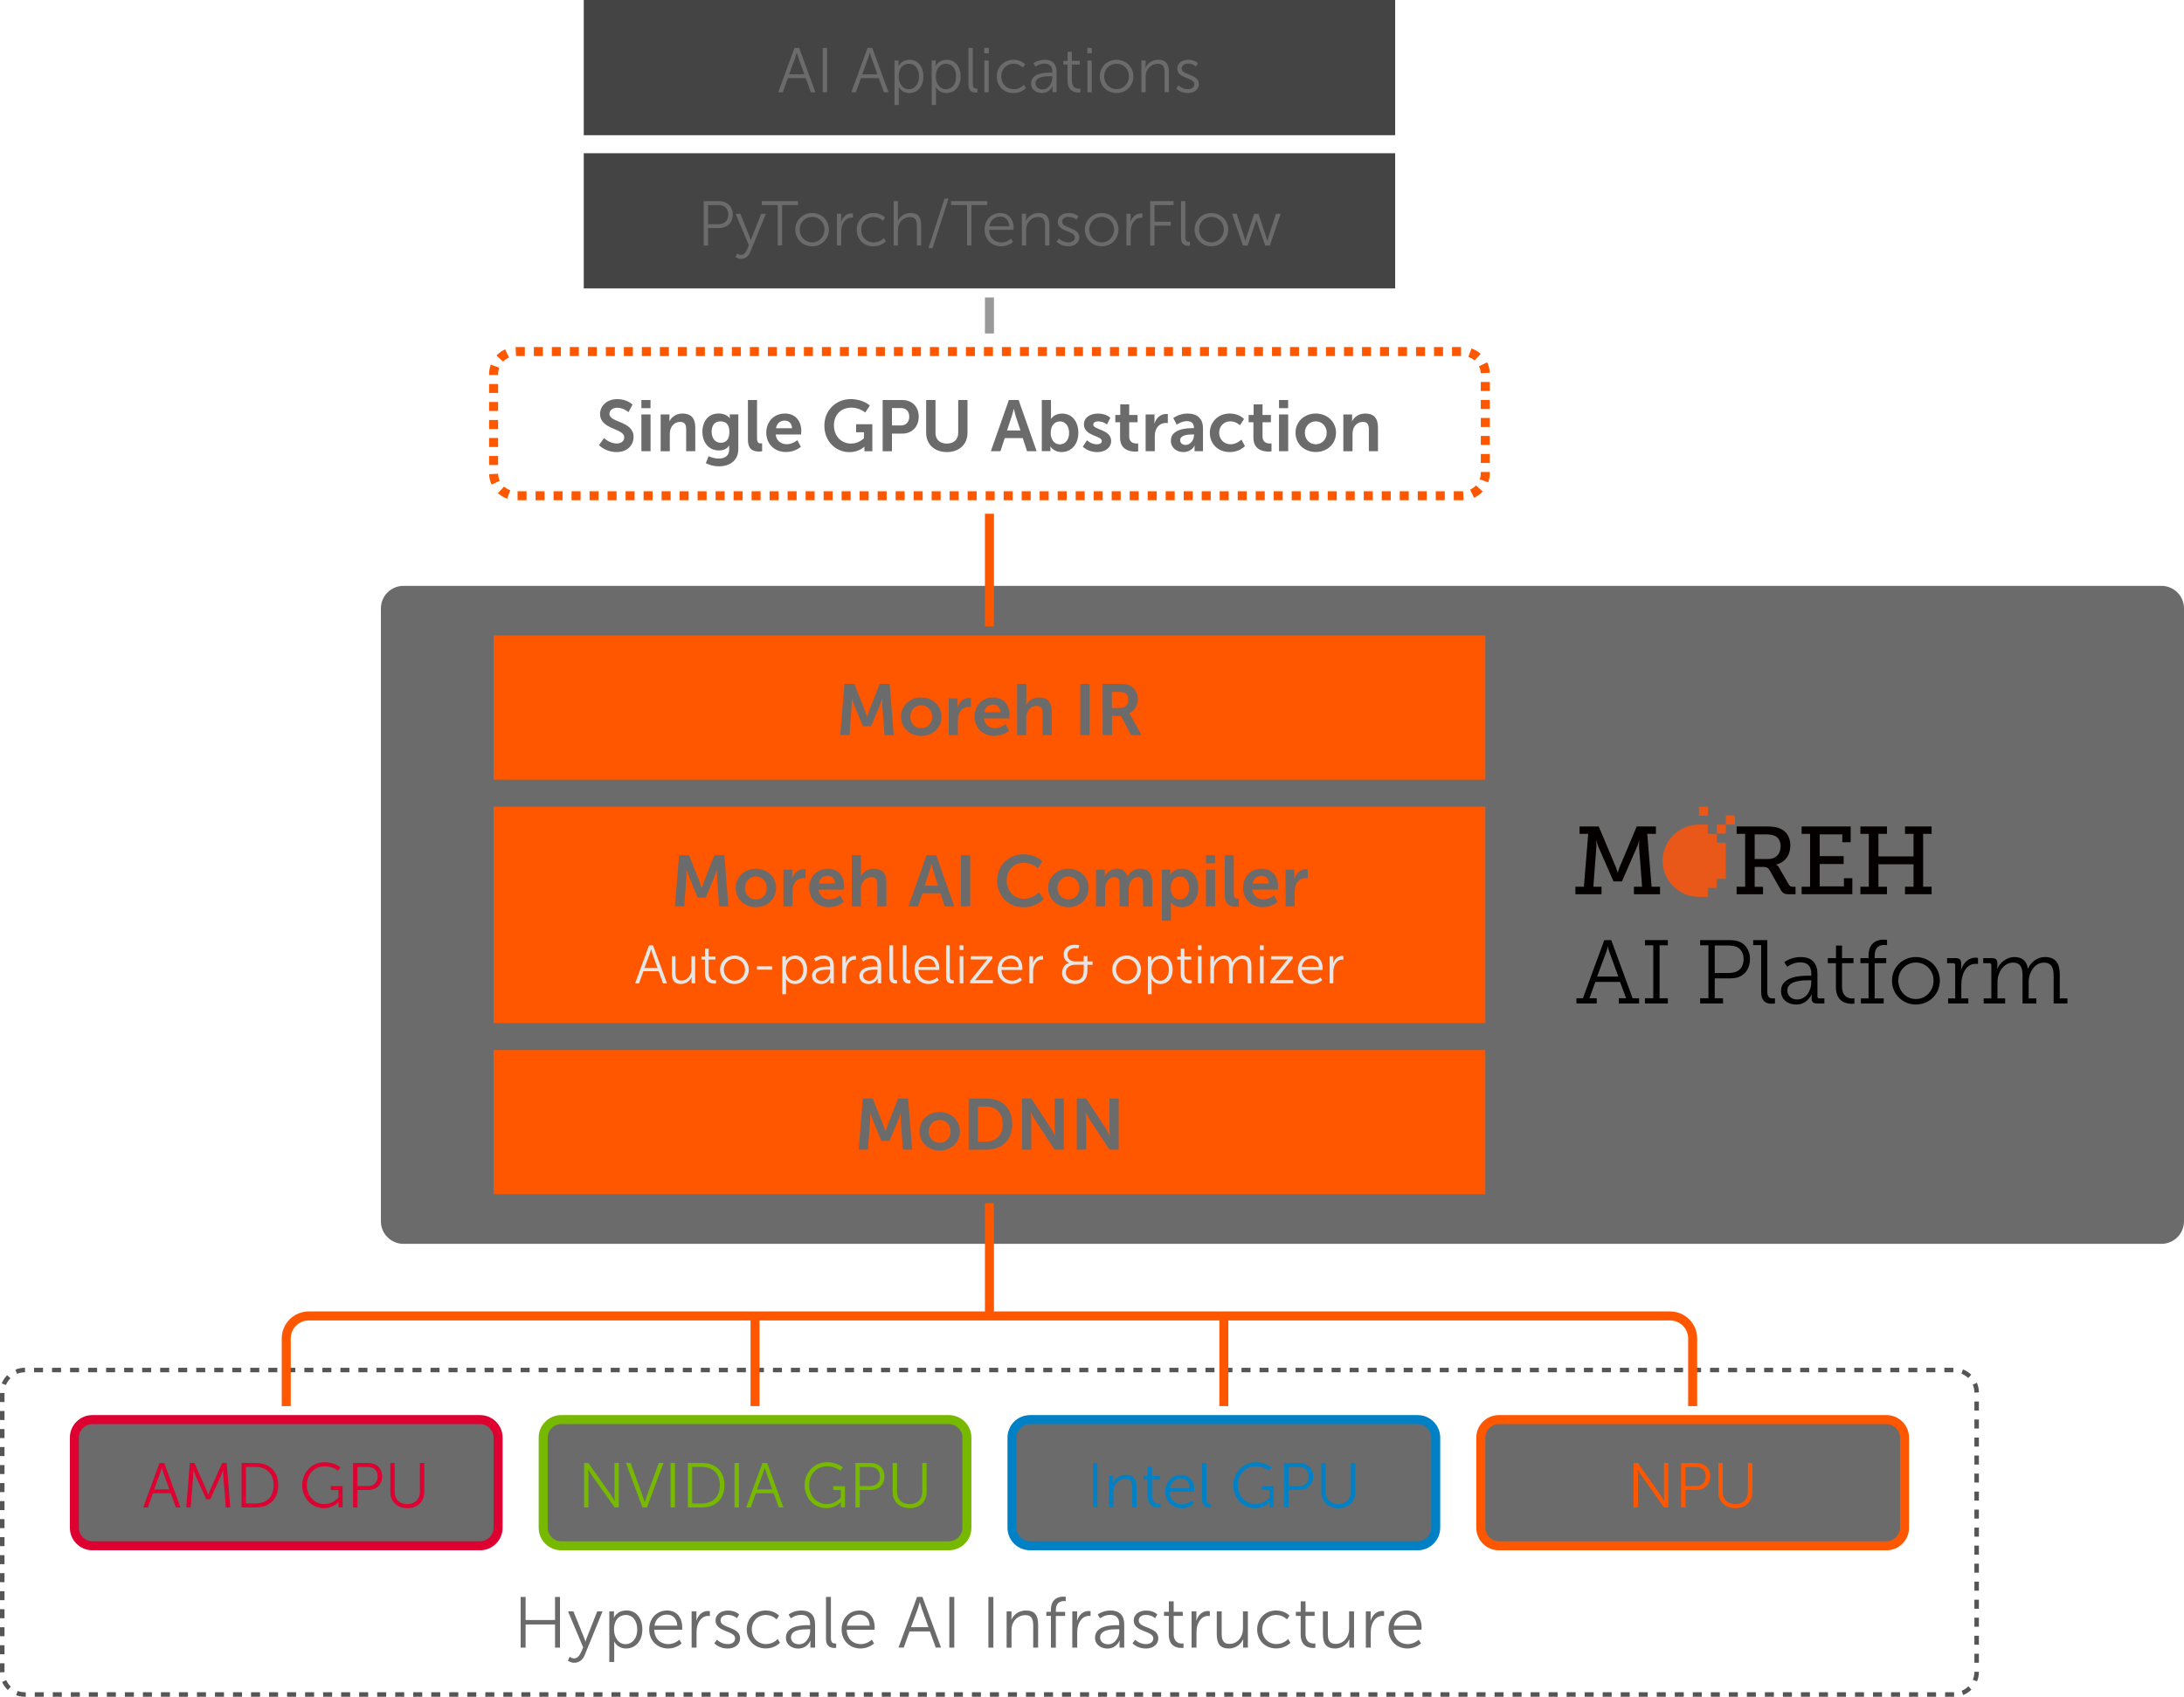 <?xml version="1.0" encoding="utf-8"?>
<!-- Generator: Adobe Illustrator 25.4.0, SVG Export Plug-In . SVG Version: 6.00 Build 0)  -->
<svg version="1.1" id="레이어_1" xmlns="http://www.w3.org/2000/svg" xmlns:xlink="http://www.w3.org/1999/xlink" x="0px"
	 y="0px" viewBox="0 0 484.5 376.5" style="enable-background:new 0 0 484.5 376.5;" xml:space="preserve">
<style type="text/css">
	.st0{fill:#6b6b6b;}
	.st1{fill:#FF5700;}
	.st2{fill:#DD0030;}
	.st3{fill:#040000;}
	.st4{fill:#E95719;}
	.st5{fill:#77B900;}
	.st6{fill:#0081C6;}
	.st7{fill:none;stroke:#555555;stroke-miterlimit:10;stroke-dasharray:1.999,1.999;}
	.st8{fill:#E6E6E6;}
	.st9{fill:none;stroke:#FF5700;stroke-width:2;stroke-miterlimit:10;stroke-dasharray:1.997,1.997;}
	.st10{fill:none;stroke:#FF5700;stroke-width:2;stroke-miterlimit:10;}
	.st11{fill:#444444;}
	.st12{fill:none;stroke:#999999;stroke-width:2;stroke-miterlimit:10;}
</style>
<g>
	<path class="st0" d="M479.5,276h-390c-2.76,0-5-2.24-5-5V135c0-2.76,2.24-5,5-5h390c2.76,0,5,2.24,5,5v136
		C484.5,273.76,482.26,276,479.5,276z"/>
</g>
<g>
	<path d="M349.72,221.5h1.44l4.74-12.9h1.54l4.74,12.9h1.44v1.16h-4.5v-1.16h1.62l-1.34-3.62h-5.48l-1.32,3.62h1.62v1.16h-4.5V221.5
		z M359.02,216.7l-2.1-5.76c-0.16-0.46-0.22-0.9-0.22-0.9h-0.06c0,0-0.04,0.44-0.2,0.9l-2.14,5.76H359.02z"/>
	<path d="M364.92,221.5h1.84v-11.74h-1.84v-1.16H370v1.16h-1.84v11.74H370v1.16h-5.08V221.5z"/>
	<path d="M377.16,221.5H379v-11.74h-1.84v-1.16h6.4c0.86,0,1.74,0.08,2.4,0.4c1.38,0.62,2.26,2.02,2.26,3.82c0,1.94-1,3.44-2.56,4
		c-0.66,0.22-1.32,0.28-2.08,0.28h-3.18v4.4h1.84v1.16h-5.08V221.5z M383.44,215.9c0.66,0,1.22-0.08,1.7-0.28
		c1.04-0.42,1.66-1.42,1.66-2.8c0-1.28-0.54-2.2-1.46-2.68c-0.5-0.22-1.16-0.34-1.9-0.34h-3.04v6.1H383.44z"/>
	<path d="M390.7,209.72h-1.78v-1.12h3.14v11.44c0,0.82,0.22,1.5,1.14,1.5c0.36,0,0.56-0.04,0.56-0.04v1.16c0,0-0.38,0.06-0.78,0.06
		c-1.32,0-2.28-0.66-2.28-2.58V209.72z"/>
	<path d="M401.16,216.5h0.66v-0.42c0-1.88-1.02-2.54-2.42-2.54c-1.7,0-2.92,0.98-2.92,0.98l-0.64-1.02c0,0,1.36-1.14,3.64-1.14
		c2.44,0,3.7,1.3,3.7,3.78v4.96c0,0.3,0.16,0.44,0.44,0.44h1.1v1.12h-1.64c-0.86,0-1.2-0.38-1.2-1.1v-0.18
		c0-0.48,0.06-0.78,0.06-0.78h-0.04c0,0-0.86,2.3-3.44,2.3c-1.64,0-3.36-0.94-3.36-3C395.1,216.64,399.46,216.5,401.16,216.5z
		 M398.66,221.78c2.02,0,3.16-2.02,3.16-3.78v-0.48h-0.58c-0.82,0-4.74-0.08-4.74,2.24C396.5,220.8,397.26,221.78,398.66,221.78z"/>
	<path d="M407.28,213.72h-1.8v-1.12h1.82v-2.78h1.34v2.78h2.54v1.12h-2.54v5.16c0,2.36,1.5,2.68,2.28,2.68
		c0.28,0,0.46-0.04,0.46-0.04v1.18c0,0-0.24,0.04-0.58,0.04c-1.16,0-3.52-0.38-3.52-3.74V213.72z"/>
	<path d="M412.82,221.54h1.7v-7.82h-1.8v-1.12h1.8v-0.52c0-3.18,2.24-3.58,3.28-3.58c0.5,0,0.82,0.06,0.82,0.06v1.18
		c0,0-0.26-0.06-0.68-0.06c-0.68,0-2.06,0.24-2.06,2.38v0.54h2.56v1.12h-2.56v7.82h2v1.12h-5.06V221.54z"/>
	<path d="M425.02,212.36c2.94,0,5.32,2.24,5.32,5.22c0,3.04-2.38,5.32-5.32,5.32c-2.92,0-5.3-2.28-5.3-5.32
		C419.72,214.6,422.1,212.36,425.02,212.36z M425.02,221.68c2.16,0,3.92-1.76,3.92-4.1c0-2.28-1.76-4-3.92-4c-2.14,0-3.9,1.72-3.9,4
		C421.12,219.92,422.88,221.68,425.02,221.68z"/>
	<path d="M432.18,221.54h1.56v-7.38c0-0.3-0.16-0.44-0.44-0.44h-1.36v-1.12h1.9c0.84,0,1.22,0.34,1.22,1.14v0.68
		c0,0.42-0.04,0.76-0.04,0.76h0.04c0.5-1.52,1.62-2.68,3.18-2.68c0.28,0,0.56,0.06,0.56,0.06v1.34c0,0-0.26-0.04-0.52-0.04
		c-2.26,0-3.18,2.54-3.18,4.54v3.14h1.56v1.12h-4.48V221.54z"/>
	<path d="M440.06,221.54h1.7v-7.38c0-0.3-0.16-0.44-0.44-0.44h-1.36v-1.12h1.92c0.84,0,1.22,0.36,1.22,1.12v0.58
		c0,0.4-0.08,0.72-0.08,0.72h0.04c0.52-1.36,2.14-2.66,3.74-2.66c1.82,0,2.78,0.86,3.06,2.56h0.04c0.56-1.34,2.02-2.56,3.72-2.56
		c2.42,0,3.32,1.42,3.32,3.9v5.28h1.7v1.12h-3.06v-6.06c0-1.64-0.34-3-2.16-3c-2.04,0-3.38,2.16-3.38,4.24v3.7h1.7v1.12h-3.06v-6.06
		c0-1.52-0.2-3-2.12-3c-2.06,0-3.44,2.18-3.44,4.28v3.66h1.7v1.12h-4.76V221.54z"/>
</g>
<rect x="109.5" y="141" class="st1" width="220" height="32"/>
<g>
	<path class="st0" d="M187.33,151.75h2.21l2.22,5.62c0.26,0.67,0.58,1.66,0.58,1.66h0.03c0,0,0.3-0.99,0.56-1.66l2.22-5.62h2.21
		l0.91,11.36h-2.05l-0.48-6.35c-0.05-0.75-0.02-1.76-0.02-1.76h-0.03c0,0-0.34,1.1-0.61,1.76l-1.84,4.4h-1.81l-1.83-4.4
		c-0.27-0.66-0.62-1.78-0.62-1.78h-0.03c0,0,0.03,1.02-0.02,1.78l-0.48,6.35h-2.06L187.33,151.75z"/>
	<path class="st0" d="M204.36,154.76c2.5,0,4.5,1.78,4.5,4.27c0,2.51-2,4.27-4.48,4.27c-2.5,0-4.5-1.76-4.5-4.27
		C199.88,156.54,201.88,154.76,204.36,154.76z M204.37,161.58c1.31,0,2.42-1.02,2.42-2.54c0-1.5-1.1-2.54-2.42-2.54
		c-1.33,0-2.43,1.04-2.43,2.54C201.94,160.56,203.05,161.58,204.37,161.58z"/>
	<path class="st0" d="M210.48,154.96h1.95v1.41c0,0.3-0.03,0.58-0.03,0.58h0.03c0.37-1.17,1.34-2.1,2.59-2.1
		c0.19,0,0.37,0.03,0.37,0.03v2c0,0-0.21-0.03-0.48-0.03c-0.87,0-1.84,0.5-2.23,1.71c-0.13,0.4-0.18,0.85-0.18,1.33v3.23h-2.03
		V154.96z"/>
	<path class="st0" d="M220.34,154.76c2.35,0,3.62,1.71,3.62,3.87c0,0.24-0.05,0.78-0.05,0.78h-5.63c0.13,1.42,1.23,2.16,2.45,2.16
		c1.31,0,2.35-0.9,2.35-0.9l0.78,1.46c0,0-1.25,1.17-3.28,1.17c-2.71,0-4.39-1.95-4.39-4.27
		C216.2,156.52,217.91,154.76,220.34,154.76z M221.91,158.03c-0.03-1.1-0.72-1.7-1.62-1.7c-1.04,0-1.76,0.64-1.95,1.7H221.91z"/>
	<path class="st0" d="M225.64,151.75h2.03v3.94c0,0.4-0.03,0.69-0.03,0.69h0.03c0.4-0.78,1.39-1.62,2.82-1.62
		c1.81,0,2.83,0.94,2.83,3.11v5.25h-2.02v-4.83c0-0.99-0.26-1.66-1.3-1.66c-1.07,0-1.9,0.7-2.21,1.7c-0.1,0.32-0.13,0.67-0.13,1.06
		v3.75h-2.03V151.75z"/>
	<path class="st0" d="M239.65,151.75h2.07v11.36h-2.07V151.75z"/>
	<path class="st0" d="M244.6,151.75h3.67c1.23,0,1.79,0.1,2.29,0.32c1.14,0.51,1.86,1.6,1.86,3.1c0,1.36-0.72,2.63-1.92,3.11v0.03
		c0,0,0.16,0.16,0.38,0.56l2.34,4.24h-2.3l-2.26-4.24h-1.98v4.24h-2.07V151.75z M248.52,157.08c1.1,0,1.79-0.66,1.79-1.79
		c0-1.09-0.46-1.76-2.08-1.76h-1.57v3.55H248.52z"/>
</g>
<rect x="109.5" y="179" class="st1" width="220" height="48"/>
<g>
	<path class="st0" d="M150.65,189.75h2.21l2.23,5.62c0.26,0.67,0.58,1.67,0.58,1.67h0.03c0,0,0.3-0.99,0.56-1.67l2.22-5.62h2.21
		l0.91,11.36h-2.05l-0.48-6.35c-0.05-0.75-0.02-1.76-0.02-1.76h-0.03c0,0-0.34,1.1-0.61,1.76l-1.84,4.4h-1.81l-1.82-4.4
		c-0.27-0.66-0.62-1.78-0.62-1.78h-0.03c0,0,0.03,1.02-0.02,1.78l-0.48,6.35h-2.06L150.65,189.75z"/>
	<path class="st0" d="M167.68,192.76c2.5,0,4.5,1.78,4.5,4.27c0,2.51-2,4.27-4.48,4.27c-2.5,0-4.5-1.76-4.5-4.27
		C163.2,194.54,165.2,192.76,167.68,192.76z M167.69,199.58c1.31,0,2.42-1.02,2.42-2.54c0-1.5-1.1-2.54-2.42-2.54
		c-1.33,0-2.43,1.04-2.43,2.54C165.26,198.56,166.37,199.58,167.69,199.58z"/>
	<path class="st0" d="M173.8,192.96h1.95v1.41c0,0.3-0.03,0.58-0.03,0.58h0.03c0.37-1.17,1.34-2.1,2.59-2.1
		c0.19,0,0.37,0.03,0.37,0.03v2c0,0-0.21-0.03-0.48-0.03c-0.87,0-1.84,0.5-2.23,1.71c-0.13,0.4-0.18,0.85-0.18,1.33v3.23h-2.03
		V192.96z"/>
	<path class="st0" d="M183.66,192.76c2.35,0,3.62,1.71,3.62,3.87c0,0.24-0.05,0.78-0.05,0.78h-5.63c0.13,1.42,1.23,2.16,2.45,2.16
		c1.31,0,2.35-0.9,2.35-0.9l0.78,1.46c0,0-1.25,1.17-3.28,1.17c-2.71,0-4.39-1.95-4.39-4.27
		C179.52,194.52,181.23,192.76,183.66,192.76z M185.23,196.03c-0.03-1.1-0.72-1.7-1.62-1.7c-1.04,0-1.76,0.64-1.95,1.7H185.23z"/>
	<path class="st0" d="M188.96,189.75h2.03v3.94c0,0.4-0.03,0.69-0.03,0.69h0.03c0.4-0.78,1.39-1.62,2.82-1.62
		c1.81,0,2.83,0.94,2.83,3.11v5.25h-2.02v-4.83c0-0.99-0.26-1.66-1.3-1.66c-1.07,0-1.9,0.7-2.21,1.7c-0.1,0.32-0.13,0.67-0.13,1.06
		v3.75h-2.03V189.75z"/>
	<path class="st0" d="M208.62,198.21h-3.99l-0.96,2.91h-2.13l4-11.36h2.16l4,11.36h-2.13L208.62,198.21z M206.62,191.72
		c0,0-0.26,1.12-0.48,1.76l-1.01,3.04h2.98l-1.01-3.04c-0.21-0.64-0.45-1.76-0.45-1.76H206.62z"/>
	<path class="st0" d="M213.16,189.75h2.07v11.36h-2.07V189.75z"/>
	<path class="st0" d="M227.05,189.56c2.77,0,4.19,1.55,4.19,1.55l-0.99,1.54c0,0-1.3-1.2-3.11-1.2c-2.4,0-3.81,1.79-3.81,3.91
		c0,2.16,1.46,4.07,3.83,4.07c1.97,0,3.3-1.44,3.3-1.44l1.09,1.49c0,0-1.57,1.84-4.47,1.84c-3.47,0-5.87-2.58-5.87-5.92
		C221.21,192.09,223.71,189.56,227.05,189.56z"/>
	<path class="st0" d="M237.01,192.76c2.5,0,4.5,1.78,4.5,4.27c0,2.51-2,4.27-4.48,4.27c-2.5,0-4.5-1.76-4.5-4.27
		C232.52,194.54,234.52,192.76,237.01,192.76z M237.02,199.58c1.31,0,2.42-1.02,2.42-2.54c0-1.5-1.1-2.54-2.42-2.54
		c-1.33,0-2.43,1.04-2.43,2.54C234.59,198.56,235.69,199.58,237.02,199.58z"/>
	<path class="st0" d="M243.13,192.96h1.95v0.94c0,0.3-0.03,0.56-0.03,0.56h0.03c0.4-0.8,1.38-1.7,2.66-1.7
		c1.25,0,2.05,0.58,2.38,1.68h0.03c0.45-0.88,1.5-1.68,2.79-1.68c1.7,0,2.67,0.96,2.67,3.11v5.25h-2.03v-4.87
		c0-0.93-0.18-1.63-1.12-1.63c-1.04,0-1.73,0.83-1.97,1.86c-0.08,0.32-0.1,0.67-0.1,1.06v3.58h-2.03v-4.87
		c0-0.88-0.14-1.63-1.1-1.63c-1.06,0-1.74,0.83-2,1.87c-0.08,0.3-0.1,0.67-0.1,1.04v3.58h-2.03V192.96z"/>
	<path class="st0" d="M257.74,192.96h1.86v0.59c0,0.3-0.03,0.56-0.03,0.56h0.03c0,0,0.7-1.34,2.62-1.34c2.21,0,3.62,1.75,3.62,4.27
		c0,2.59-1.58,4.27-3.73,4.27c-1.62,0-2.34-1.12-2.34-1.12h-0.03c0,0,0.03,0.29,0.03,0.7v3.42h-2.03V192.96z M261.74,199.6
		c1.12,0,2.05-0.91,2.05-2.53c0-1.55-0.83-2.56-2.03-2.56c-1.06,0-2.05,0.77-2.05,2.58C259.71,198.35,260.4,199.6,261.74,199.6z"/>
	<path class="st0" d="M267.52,189.75h2.02v1.81h-2.02V189.75z M267.52,192.96h2.03v8.16h-2.03V192.96z"/>
	<path class="st0" d="M271.68,189.75h2.02v8.52c0,0.9,0.3,1.12,0.83,1.12c0.16,0,0.3-0.02,0.3-0.02v1.78c0,0-0.3,0.05-0.64,0.05
		c-1.12,0-2.51-0.29-2.51-2.62V189.75z"/>
	<path class="st0" d="M279.9,192.76c2.35,0,3.62,1.71,3.62,3.87c0,0.24-0.05,0.78-0.05,0.78h-5.63c0.13,1.42,1.23,2.16,2.45,2.16
		c1.31,0,2.35-0.9,2.35-0.9l0.78,1.46c0,0-1.25,1.17-3.28,1.17c-2.71,0-4.39-1.95-4.39-4.27
		C275.75,194.52,277.47,192.76,279.9,192.76z M281.47,196.03c-0.03-1.1-0.72-1.7-1.62-1.7c-1.04,0-1.76,0.64-1.95,1.7H281.47z"/>
	<path class="st0" d="M285.2,192.96h1.95v1.41c0,0.3-0.03,0.58-0.03,0.58h0.03c0.37-1.17,1.34-2.1,2.59-2.1
		c0.19,0,0.37,0.03,0.37,0.03v2c0,0-0.21-0.03-0.48-0.03c-0.87,0-1.84,0.5-2.23,1.71c-0.13,0.4-0.18,0.85-0.18,1.33v3.23h-2.03
		V192.96z"/>
</g>
<rect x="109.5" y="233" class="st1" width="220" height="32"/>
<g>
	<path class="st0" d="M191.42,243.75h2.21l2.22,5.62c0.26,0.67,0.58,1.66,0.58,1.66h0.03c0,0,0.3-0.99,0.56-1.66l2.22-5.62h2.21
		l0.91,11.36h-2.05l-0.48-6.35c-0.05-0.75-0.02-1.76-0.02-1.76h-0.03c0,0-0.34,1.1-0.61,1.76l-1.84,4.4h-1.81l-1.83-4.4
		c-0.27-0.66-0.62-1.78-0.62-1.78h-0.03c0,0,0.03,1.02-0.02,1.78l-0.48,6.35h-2.06L191.42,243.75z"/>
	<path class="st0" d="M208.45,246.76c2.5,0,4.5,1.78,4.5,4.27c0,2.51-2,4.27-4.48,4.27c-2.5,0-4.5-1.76-4.5-4.27
		C203.96,248.54,205.96,246.76,208.45,246.76z M208.46,253.58c1.31,0,2.42-1.02,2.42-2.54c0-1.5-1.1-2.54-2.42-2.54
		c-1.33,0-2.43,1.04-2.43,2.54C206.03,252.56,207.13,253.58,208.46,253.58z"/>
	<path class="st0" d="M214.89,243.75h3.87c3.5,0,5.79,2.08,5.79,5.67s-2.29,5.7-5.79,5.7h-3.87V243.75z M218.65,253.34
		c2.3,0,3.78-1.36,3.78-3.92c0-2.53-1.5-3.89-3.78-3.89h-1.7v7.81H218.65z"/>
	<path class="st0" d="M226.72,243.75h2.07l4.31,6.56c0.43,0.66,0.94,1.76,0.94,1.76h0.03c0,0-0.11-1.09-0.11-1.76v-6.56H236v11.36
		h-2.05l-4.31-6.55c-0.43-0.66-0.94-1.76-0.94-1.76h-0.03c0,0,0.11,1.09,0.11,1.76v6.55h-2.07V243.75z"/>
	<path class="st0" d="M238.88,243.75h2.07l4.31,6.56c0.43,0.66,0.94,1.76,0.94,1.76h0.03c0,0-0.11-1.09-0.11-1.76v-6.56h2.05v11.36
		h-2.05l-4.31-6.55c-0.43-0.66-0.94-1.76-0.94-1.76h-0.03c0,0,0.11,1.09,0.11,1.76v6.55h-2.07V243.75z"/>
</g>
<g>
	<path class="st0" d="M20.5,343c-2.21,0-4-1.79-4-4v-20c0-2.21,1.79-4,4-4h86c2.21,0,4,1.79,4,4v20c0,2.21-1.79,4-4,4H20.5z"/>
	<path class="st2" d="M106.5,316c1.65,0,3,1.35,3,3v20c0,1.65-1.35,3-3,3h-86c-1.65,0-3-1.35-3-3v-20c0-1.65,1.35-3,3-3H106.5
		 M106.5,314h-86c-2.76,0-5,2.24-5,5v20c0,2.76,2.24,5,5,5h86c2.76,0,5-2.24,5-5v-20C111.5,316.24,109.26,314,106.5,314L106.5,314z"
		/>
</g>
<g>
	<path class="st2" d="M37.88,331.34h-3.96l-1.12,3.14h-1.02l3.61-9.85h1.04l3.61,9.85h-1.02L37.88,331.34z M35.89,325.65
		c0,0-0.21,0.81-0.38,1.27l-1.32,3.57h3.39l-1.29-3.57c-0.17-0.46-0.38-1.27-0.38-1.27H35.89z"/>
	<path class="st2" d="M42.12,324.63h1.01l2.58,5.79c0.22,0.5,0.48,1.2,0.48,1.2h0.03c0,0,0.27-0.7,0.49-1.2l2.58-5.79h1l0.78,9.85
		h-0.97l-0.55-6.89c-0.04-0.53-0.03-1.37-0.03-1.37h-0.03c0,0-0.29,0.87-0.52,1.37l-2.31,5.06h-0.91l-2.31-5.06
		c-0.22-0.49-0.53-1.4-0.53-1.4h-0.03c0,0,0.01,0.87-0.03,1.4l-0.55,6.89h-0.97L42.12,324.63z"/>
	<path class="st2" d="M53.6,324.63h3.18c2.96,0,4.94,1.81,4.94,4.92c0,3.14-1.99,4.93-4.94,4.93H53.6V324.63z M56.68,333.61
		c2.42,0,4.03-1.43,4.03-4.06c0-2.62-1.62-4.05-4.03-4.05h-2.12v8.11H56.68z"/>
	<path class="st2" d="M72.02,324.46c2.28,0,3.5,1.15,3.5,1.15l-0.52,0.73c0,0-1.15-0.98-2.94-0.98c-2.38,0-3.99,1.83-3.99,4.17
		c0,2.42,1.67,4.22,3.91,4.22c1.92,0,3.1-1.44,3.1-1.44v-1.67H73.4v-0.87H76v4.71h-0.9v-0.74c0-0.21,0.01-0.42,0.01-0.42h-0.03
		c0,0-1.13,1.33-3.21,1.33c-2.69,0-4.82-2.17-4.82-5.1C67.06,326.71,69.19,324.46,72.02,324.46z"/>
	<path class="st2" d="M78.33,324.63h3.4c1.76,0,3.04,1.15,3.04,2.97c0,1.83-1.27,3.01-3.04,3.01H79.3v3.87h-0.97V324.63z
		 M81.61,329.75c1.32,0,2.17-0.8,2.17-2.14c0-1.33-0.85-2.1-2.16-2.1H79.3v4.24H81.61z"/>
	<path class="st2" d="M86.58,324.63h0.98v6.4c0,1.69,1.09,2.72,2.79,2.72c1.7,0,2.8-1.02,2.8-2.75v-6.37h0.97v6.42
		c0,2.19-1.53,3.6-3.75,3.6c-2.24,0-3.78-1.41-3.78-3.6V324.63z"/>
</g>
<g>
	<path class="st3" d="M349.5,196.76h1.87l0.96-11.73h-1.92v-1.64h4.26l3.85,9.16c0.23,0.62,0.34,1.09,0.34,1.09h0.04
		c0,0,0.11-0.47,0.34-1.09l3.85-9.16h4.26v1.64h-1.92l0.96,11.73h1.87v1.66h-5.79v-1.66h1.81l-0.68-8.99
		c-0.02-0.47,0.06-1.24,0.06-1.24h-0.06c0,0-0.17,0.72-0.34,1.15l-3.45,7.9h-1.87l-3.45-7.9c-0.17-0.43-0.34-1.15-0.34-1.15h-0.06
		c0,0,0.08,0.77,0.06,1.24l-0.68,8.99h1.81v1.66h-5.79V196.76z"/>
	<path class="st3" d="M385.26,196.76h1.88v-11.73h-1.88v-1.64h6.52c1.06,0,1.94,0.04,2.77,0.32c1.58,0.53,2.62,1.85,2.62,3.9
		c0,2.17-1.19,3.73-3.11,4.22v0.04c0,0,0.38,0.21,0.64,0.7l2.13,3.71c0.23,0.4,0.51,0.49,1.04,0.49h0.45v1.66h-1.28
		c-1.28,0-1.58-0.23-2.09-1.13l-2.32-4.11c-0.38-0.64-0.66-0.83-1.58-0.83h-1.79v4.41h1.85v1.66h-5.86V196.76z M392.28,190.61
		c1.64,0,2.73-1.07,2.73-2.83c0-1.17-0.47-1.98-1.41-2.36c-0.49-0.19-1.13-0.28-1.85-0.28h-2.49v5.47H392.28z"/>
	<polygon class="st3" points="399.67,196.76 401.55,196.76 401.55,185.03 399.67,185.03 399.67,183.39 410.56,183.39 410.56,186.88 
		408.7,186.88 408.7,185.14 403.68,185.14 403.68,189.97 409,189.97 409,191.72 403.68,191.72 403.68,196.68 409.06,196.68 
		409.06,194.87 410.92,194.87 410.92,198.42 399.67,198.42 	"/>
	<polygon class="st3" points="412.71,196.76 414.58,196.76 414.58,185.03 412.71,185.03 412.71,183.39 418.61,183.39 418.61,185.03 
		416.71,185.03 416.71,190.03 424.5,190.03 424.5,185.03 422.61,185.03 422.61,183.39 428.51,183.39 428.51,185.03 426.63,185.03 
		426.63,196.76 428.51,196.76 428.51,198.42 422.61,198.42 422.61,196.76 424.5,196.76 424.5,191.78 416.71,191.78 416.71,196.76 
		418.61,196.76 418.61,198.42 412.71,198.42 	"/>
	<rect x="376.9" y="179" class="st4" width="2" height="2"/>
	<path class="st4" d="M378.86,184.59v-1.62h-2c-4.43,0-8.02,3.59-8.02,8.02c0,4.43,3.59,8.02,8.02,8.02h2v-1v-1h2v-1.15v-0.85h2v-2
		v-2v-2v-2h-2v-1v-1h-2V184.59z"/>
	<rect x="380.86" y="182.97" class="st4" width="2" height="2"/>
	<rect x="382.87" y="180.96" class="st4" width="2" height="2"/>
</g>
<g>
	<path class="st0" d="M124.5,343c-2.21,0-4-1.79-4-4v-20c0-2.21,1.79-4,4-4h86c2.21,0,4,1.79,4,4v20c0,2.21-1.79,4-4,4H124.5z"/>
	<path class="st5" d="M210.5,316c1.65,0,3,1.35,3,3v20c0,1.65-1.35,3-3,3h-86c-1.65,0-3-1.35-3-3v-20c0-1.65,1.35-3,3-3H210.5
		 M210.5,314h-86c-2.76,0-5,2.24-5,5v20c0,2.76,2.24,5,5,5h86c2.76,0,5-2.24,5-5v-20C215.5,316.24,213.26,314,210.5,314L210.5,314z"
		/>
</g>
<g>
	<path class="st5" d="M129.58,324.63h0.94l5.03,7.09c0.34,0.49,0.81,1.33,0.81,1.33h0.03c0,0-0.08-0.81-0.08-1.33v-7.09h0.97v9.85
		h-0.94l-5.03-7.09c-0.34-0.49-0.81-1.33-0.81-1.33h-0.03c0,0,0.08,0.81,0.08,1.33v7.09h-0.97V324.63z"/>
	<path class="st5" d="M138.86,324.63h1.04l2.73,7.48c0.18,0.5,0.38,1.27,0.38,1.27h0.03c0,0,0.2-0.77,0.38-1.27l2.73-7.48h1.04
		l-3.66,9.85h-1.01L138.86,324.63z"/>
	<path class="st5" d="M148.77,324.63h0.97v9.85h-0.97V324.63z"/>
	<path class="st5" d="M152.59,324.63h3.18c2.96,0,4.94,1.81,4.94,4.92c0,3.14-1.99,4.93-4.94,4.93h-3.18V324.63z M155.67,333.61
		c2.42,0,4.03-1.43,4.03-4.06c0-2.62-1.62-4.05-4.03-4.05h-2.12v8.11H155.67z"/>
	<path class="st5" d="M162.95,324.63h0.97v9.85h-0.97V324.63z"/>
	<path class="st5" d="M171.63,331.34h-3.96l-1.12,3.14h-1.02l3.61-9.85h1.04l3.61,9.85h-1.02L171.63,331.34z M169.64,325.65
		c0,0-0.21,0.81-0.38,1.27l-1.32,3.57h3.39l-1.29-3.57c-0.17-0.46-0.38-1.27-0.38-1.27H169.64z"/>
	<path class="st5" d="M183.46,324.46c2.28,0,3.5,1.15,3.5,1.15l-0.52,0.73c0,0-1.15-0.98-2.94-0.98c-2.38,0-3.99,1.83-3.99,4.17
		c0,2.42,1.67,4.22,3.91,4.22c1.92,0,3.1-1.44,3.1-1.44v-1.67h-1.68v-0.87h2.61v4.71h-0.9v-0.74c0-0.21,0.01-0.42,0.01-0.42h-0.03
		c0,0-1.13,1.33-3.21,1.33c-2.69,0-4.82-2.17-4.82-5.1C178.5,326.71,180.63,324.46,183.46,324.46z"/>
	<path class="st5" d="M189.77,324.63h3.4c1.76,0,3.04,1.15,3.04,2.97c0,1.83-1.27,3.01-3.04,3.01h-2.44v3.87h-0.97V324.63z
		 M193.05,329.75c1.32,0,2.17-0.8,2.17-2.14c0-1.33-0.85-2.1-2.16-2.1h-2.33v4.24H193.05z"/>
	<path class="st5" d="M198.02,324.63H199v6.4c0,1.69,1.09,2.72,2.79,2.72c1.7,0,2.8-1.02,2.8-2.75v-6.37h0.97v6.42
		c0,2.19-1.53,3.6-3.75,3.6c-2.24,0-3.78-1.41-3.78-3.6V324.63z"/>
</g>
<g>
	<path class="st0" d="M228.5,343c-2.21,0-4-1.79-4-4v-20c0-2.21,1.79-4,4-4h86c2.21,0,4,1.79,4,4v20c0,2.21-1.79,4-4,4H228.5z"/>
	<path class="st6" d="M314.5,316c1.65,0,3,1.35,3,3v20c0,1.65-1.35,3-3,3h-86c-1.65,0-3-1.35-3-3v-20c0-1.65,1.35-3,3-3H314.5
		 M314.5,314h-86c-2.76,0-5,2.24-5,5v20c0,2.76,2.24,5,5,5h86c2.76,0,5-2.24,5-5v-20C319.5,316.24,317.26,314,314.5,314L314.5,314z"
		/>
</g>
<g>
	<path class="st6" d="M242.48,324.63h0.97v9.85h-0.97V324.63z"/>
	<path class="st6" d="M246.02,327.43h0.94v1.05c0,0.31-0.03,0.56-0.03,0.56h0.03c0.25-0.64,1.15-1.78,2.82-1.78
		c1.74,0,2.35,0.99,2.35,2.73v4.48h-0.95v-4.23c0-1.11-0.17-2.09-1.53-2.09c-1.2,0-2.24,0.83-2.56,1.99
		c-0.08,0.29-0.11,0.62-0.11,0.95v3.38h-0.95V327.43z"/>
	<path class="st6" d="M254.59,328.32h-0.92v-0.8h0.94v-2.03h0.94v2.03h1.76v0.8h-1.76v3.5c0,1.65,1.05,1.86,1.58,1.86
		c0.2,0,0.32-0.03,0.32-0.03v0.85c0,0-0.15,0.03-0.41,0.03c-0.81,0-2.45-0.27-2.45-2.62V328.32z"/>
	<path class="st6" d="M262,327.27c1.95,0,2.94,1.5,2.94,3.25c0,0.17-0.03,0.49-0.03,0.49h-5.41c0.04,1.81,1.27,2.79,2.73,2.79
		c1.29,0,2.14-0.85,2.14-0.85l0.43,0.73c0,0-1.02,0.98-2.61,0.98c-2.1,0-3.68-1.51-3.68-3.68
		C258.52,328.65,260.09,327.27,262,327.27z M263.97,330.22c-0.06-1.47-0.95-2.16-2-2.16c-1.18,0-2.2,0.74-2.42,2.16H263.97z"/>
	<path class="st6" d="M266.68,324.63h0.95v7.97c0,0.92,0.42,1.06,0.78,1.06c0.13,0,0.24-0.01,0.24-0.01v0.85
		c0,0-0.17,0.03-0.35,0.03c-0.59,0-1.62-0.18-1.62-1.72V324.63z"/>
	<path class="st6" d="M278.56,324.46c2.28,0,3.5,1.15,3.5,1.15l-0.52,0.73c0,0-1.15-0.98-2.94-0.98c-2.38,0-3.99,1.83-3.99,4.17
		c0,2.42,1.67,4.22,3.91,4.22c1.92,0,3.1-1.44,3.1-1.44v-1.67h-1.68v-0.87h2.61v4.71h-0.9v-0.74c0-0.21,0.01-0.42,0.01-0.42h-0.03
		c0,0-1.13,1.33-3.21,1.33c-2.69,0-4.82-2.17-4.82-5.1C273.6,326.71,275.73,324.46,278.56,324.46z"/>
	<path class="st6" d="M284.87,324.63h3.4c1.76,0,3.04,1.15,3.04,2.97c0,1.83-1.27,3.01-3.04,3.01h-2.44v3.87h-0.97V324.63z
		 M288.15,329.75c1.32,0,2.17-0.8,2.17-2.14c0-1.33-0.85-2.1-2.16-2.1h-2.33v4.24H288.15z"/>
	<path class="st6" d="M293.12,324.63h0.98v6.4c0,1.69,1.09,2.72,2.79,2.72c1.7,0,2.8-1.02,2.8-2.75v-6.37h0.97v6.42
		c0,2.19-1.53,3.6-3.75,3.6c-2.24,0-3.78-1.41-3.78-3.6V324.63z"/>
</g>
<g>
	<path class="st0" d="M332.5,343c-2.21,0-4-1.79-4-4v-20c0-2.21,1.79-4,4-4h86c2.21,0,4,1.79,4,4v20c0,2.21-1.79,4-4,4H332.5z"/>
	<path class="st1" d="M418.5,316c1.65,0,3,1.35,3,3v20c0,1.65-1.35,3-3,3h-86c-1.65,0-3-1.35-3-3v-20c0-1.65,1.35-3,3-3H418.5
		 M418.5,314h-86c-2.76,0-5,2.24-5,5v20c0,2.76,2.24,5,5,5h86c2.76,0,5-2.24,5-5v-20C423.5,316.24,421.26,314,418.5,314L418.5,314z"
		/>
</g>
<g>
	<path class="st1" d="M362.4,324.63h0.94l5.03,7.09c0.34,0.49,0.81,1.33,0.81,1.33h0.03c0,0-0.08-0.81-0.08-1.33v-7.09h0.97v9.85
		h-0.94l-5.03-7.09c-0.34-0.49-0.81-1.33-0.81-1.33h-0.03c0,0,0.08,0.81,0.08,1.33v7.09h-0.97V324.63z"/>
	<path class="st1" d="M372.95,324.63h3.4c1.76,0,3.04,1.15,3.04,2.97c0,1.83-1.27,3.01-3.04,3.01h-2.44v3.87h-0.97V324.63z
		 M376.22,329.75c1.32,0,2.17-0.8,2.17-2.14c0-1.33-0.85-2.1-2.16-2.1h-2.33v4.24H376.22z"/>
	<path class="st1" d="M381.19,324.63h0.98v6.4c0,1.69,1.09,2.72,2.79,2.72c1.7,0,2.8-1.02,2.8-2.75v-6.37h0.97v6.42
		c0,2.19-1.53,3.6-3.75,3.6c-2.24,0-3.78-1.41-3.78-3.6V324.63z"/>
</g>
<g>
	<path class="st7" d="M433.5,376H5.5c-2.75,0-5-2.25-5-5v-62c0-2.75,2.25-5,5-5h428c2.75,0,5,2.25,5,5v62
		C438.5,373.75,436.25,376,433.5,376z"/>
</g>
<g>
	<path class="st0" d="M115.5,354.35h1.1v5.12h6.53v-5.12h1.1v11.25h-1.1v-5.14h-6.53v5.14h-1.1V354.35z"/>
	<path class="st0" d="M126.39,367.62c0,0,0.45,0.37,0.96,0.37c0.7,0,1.2-0.58,1.52-1.31l0.5-1.14l-3.36-7.99h1.2l2.37,5.87
		c0.16,0.4,0.29,0.85,0.29,0.85h0.03c0,0,0.11-0.45,0.27-0.85l2.32-5.87h1.18l-3.97,9.73c-0.42,1.02-1.25,1.68-2.32,1.68
		c-0.83,0-1.41-0.48-1.41-0.48L126.39,367.62z"/>
	<path class="st0" d="M135.16,357.55h1.04v0.78c0,0.35-0.03,0.62-0.03,0.62h0.03c0,0,0.66-1.6,2.79-1.6c2.16,0,3.51,1.73,3.51,4.23
		c0,2.54-1.52,4.21-3.6,4.21c-1.94,0-2.64-1.54-2.64-1.54h-0.03c0,0,0.03,0.29,0.03,0.7v3.84h-1.09V357.55z M138.78,364.83
		c1.42,0,2.59-1.2,2.59-3.25c0-1.97-1.04-3.23-2.54-3.23c-1.34,0-2.61,0.96-2.61,3.25C136.22,363.21,137.11,364.83,138.78,364.83z"
		/>
	<path class="st0" d="M147.99,357.36c2.23,0,3.36,1.71,3.36,3.71c0,0.19-0.03,0.56-0.03,0.56h-6.18c0.05,2.07,1.46,3.19,3.12,3.19
		c1.47,0,2.45-0.98,2.45-0.98l0.5,0.83c0,0-1.17,1.12-2.98,1.12c-2.4,0-4.21-1.73-4.21-4.21
		C144.03,358.94,145.82,357.36,147.99,357.36z M150.25,360.73c-0.06-1.68-1.09-2.46-2.29-2.46c-1.34,0-2.51,0.85-2.77,2.46H150.25z"
		/>
	<path class="st0" d="M153.43,357.55h1.07v1.42c0,0.35-0.03,0.64-0.03,0.64h0.03c0.38-1.22,1.28-2.14,2.55-2.14
		c0.22,0,0.43,0.05,0.43,0.05v1.07c0,0-0.19-0.03-0.4-0.03c-1.14,0-1.98,0.9-2.34,2.08c-0.16,0.51-0.22,1.06-0.22,1.57v3.39h-1.09
		V357.55z"/>
	<path class="st0" d="M159.06,363.84c0,0,0.9,0.98,2.4,0.98c0.86,0,1.62-0.43,1.62-1.28c0-1.76-4.34-1.33-4.34-3.95
		c0-1.44,1.3-2.22,2.75-2.22c1.7,0,2.48,0.88,2.48,0.88l-0.5,0.83c0,0-0.69-0.74-2.02-0.74c-0.82,0-1.6,0.35-1.6,1.25
		c0,1.78,4.34,1.3,4.34,3.95c0,1.31-1.14,2.26-2.75,2.26c-1.95,0-2.98-1.17-2.98-1.17L159.06,363.84z"/>
	<path class="st0" d="M169.88,357.36c1.97,0,2.95,1.15,2.95,1.15l-0.56,0.82c0,0-0.9-0.98-2.35-0.98c-1.76,0-3.14,1.31-3.14,3.23
		c0,1.89,1.39,3.23,3.17,3.23c1.63,0,2.58-1.14,2.58-1.14l0.5,0.85c0,0-1.09,1.26-3.14,1.26c-2.38,0-4.23-1.71-4.23-4.21
		C165.66,359.1,167.51,357.36,169.88,357.36z"/>
	<path class="st0" d="M179.27,360.62h0.45v-0.21c0-1.55-0.85-2.08-2-2.08c-1.33,0-2.27,0.77-2.27,0.77l-0.51-0.83
		c0,0,1.06-0.91,2.87-0.91c1.94,0,3.01,1.07,3.01,3.09v5.15h-1.04v-0.88c0-0.4,0.03-0.67,0.03-0.67h-0.03c0,0-0.67,1.75-2.69,1.75
		c-1.34,0-2.74-0.78-2.74-2.39C174.34,360.69,177.88,360.62,179.27,360.62z M177.26,364.86c1.54,0,2.47-1.6,2.47-2.99v-0.35h-0.46
		c-1.26,0-3.79,0.05-3.79,1.83C175.47,364.09,176.06,364.86,177.26,364.86z"/>
	<path class="st0" d="M183.24,354.35h1.09v9.11c0,1.06,0.48,1.22,0.9,1.22c0.14,0,0.27-0.02,0.27-0.02v0.98c0,0-0.19,0.03-0.4,0.03
		c-0.67,0-1.86-0.21-1.86-1.97V354.35z"/>
	<path class="st0" d="M190.68,357.36c2.23,0,3.36,1.71,3.36,3.71c0,0.19-0.03,0.56-0.03,0.56h-6.18c0.05,2.07,1.46,3.19,3.12,3.19
		c1.47,0,2.45-0.98,2.45-0.98l0.5,0.83c0,0-1.17,1.12-2.98,1.12c-2.4,0-4.21-1.73-4.21-4.21
		C186.71,358.94,188.5,357.36,190.68,357.36z M192.94,360.73c-0.06-1.68-1.09-2.46-2.29-2.46c-1.34,0-2.51,0.85-2.77,2.46H192.94z"
		/>
	<path class="st0" d="M206.3,362.01h-4.53l-1.28,3.58h-1.17l4.13-11.25h1.18l4.13,11.25h-1.17L206.3,362.01z M204.03,355.52
		c0,0-0.24,0.93-0.43,1.46l-1.5,4.08h3.87l-1.47-4.08c-0.19-0.53-0.43-1.46-0.43-1.46H204.03z"/>
	<path class="st0" d="M210.6,354.35h1.1v11.25h-1.1V354.35z"/>
	<path class="st0" d="M219.27,354.35h1.1v11.25h-1.1V354.35z"/>
	<path class="st0" d="M223.32,357.55h1.07v1.2c0,0.35-0.03,0.64-0.03,0.64h0.03c0.29-0.74,1.31-2.03,3.22-2.03
		c1.98,0,2.69,1.14,2.69,3.12v5.12h-1.09v-4.83c0-1.26-0.19-2.38-1.75-2.38c-1.38,0-2.56,0.94-2.93,2.27
		c-0.1,0.34-0.13,0.7-0.13,1.09v3.86h-1.09V357.55z"/>
	<path class="st0" d="M233.13,358.56h-1.01v-0.91h1.01v-0.38c0-2.66,1.87-2.99,2.79-2.99c0.3,0,0.5,0.03,0.5,0.03v0.98
		c0,0-0.16-0.03-0.38-0.03c-0.62,0-1.81,0.22-1.81,2.02v0.38h2.06v0.91h-2.06v7.04h-1.09V358.56z"/>
	<path class="st0" d="M237.88,357.55h1.07v1.42c0,0.35-0.03,0.64-0.03,0.64h0.03c0.38-1.22,1.28-2.14,2.55-2.14
		c0.22,0,0.43,0.05,0.43,0.05v1.07c0,0-0.19-0.03-0.4-0.03c-1.14,0-1.98,0.9-2.34,2.08c-0.16,0.51-0.22,1.06-0.22,1.57v3.39h-1.09
		V357.55z"/>
	<path class="st0" d="M247.85,360.62h0.45v-0.21c0-1.55-0.85-2.08-2-2.08c-1.33,0-2.27,0.77-2.27,0.77l-0.51-0.83
		c0,0,1.06-0.91,2.87-0.91c1.94,0,3.01,1.07,3.01,3.09v5.15h-1.04v-0.88c0-0.4,0.03-0.67,0.03-0.67h-0.03c0,0-0.67,1.75-2.69,1.75
		c-1.34,0-2.74-0.78-2.74-2.39C242.92,360.69,246.46,360.62,247.85,360.62z M245.83,364.86c1.54,0,2.47-1.6,2.47-2.99v-0.35h-0.46
		c-1.26,0-3.79,0.05-3.79,1.83C244.04,364.09,244.63,364.86,245.83,364.86z"/>
	<path class="st0" d="M251.83,363.84c0,0,0.9,0.98,2.4,0.98c0.86,0,1.62-0.43,1.62-1.28c0-1.76-4.34-1.33-4.34-3.95
		c0-1.44,1.3-2.22,2.75-2.22c1.7,0,2.48,0.88,2.48,0.88l-0.5,0.83c0,0-0.69-0.74-2.02-0.74c-0.82,0-1.6,0.35-1.6,1.25
		c0,1.78,4.34,1.3,4.34,3.95c0,1.31-1.14,2.26-2.75,2.26c-1.95,0-2.98-1.17-2.98-1.17L251.83,363.84z"/>
	<path class="st0" d="M259.29,358.56h-1.06v-0.91h1.07v-2.32h1.07v2.32h2.02v0.91h-2.02v4c0,1.89,1.2,2.13,1.81,2.13
		c0.22,0,0.37-0.03,0.37-0.03v0.98c0,0-0.18,0.03-0.46,0.03c-0.93,0-2.8-0.3-2.8-2.99V358.56z"/>
	<path class="st0" d="M264.34,357.55h1.07v1.42c0,0.35-0.03,0.64-0.03,0.64h0.03c0.38-1.22,1.28-2.14,2.55-2.14
		c0.22,0,0.43,0.05,0.43,0.05v1.07c0,0-0.19-0.03-0.4-0.03c-1.14,0-1.98,0.9-2.34,2.08c-0.16,0.51-0.22,1.06-0.22,1.57v3.39h-1.09
		V357.55z"/>
	<path class="st0" d="M269.93,357.55h1.09v4.83c0,1.26,0.19,2.39,1.74,2.39c1.84,0,2.98-1.62,2.98-3.36v-3.86h1.09v8.05h-1.06v-1.2
		c0-0.35,0.03-0.64,0.03-0.64h-0.03c-0.32,0.78-1.38,2.03-3.15,2.03c-1.89,0-2.69-1.02-2.69-3.12V357.55z"/>
	<path class="st0" d="M283.11,357.36c1.97,0,2.95,1.15,2.95,1.15l-0.56,0.82c0,0-0.9-0.98-2.35-0.98c-1.76,0-3.14,1.31-3.14,3.23
		c0,1.89,1.39,3.23,3.17,3.23c1.63,0,2.58-1.14,2.58-1.14l0.5,0.85c0,0-1.09,1.26-3.14,1.26c-2.38,0-4.23-1.71-4.23-4.21
		C278.89,359.1,280.74,357.36,283.11,357.36z"/>
	<path class="st0" d="M288.54,358.56h-1.06v-0.91h1.07v-2.32h1.07v2.32h2.02v0.91h-2.02v4c0,1.89,1.2,2.13,1.81,2.13
		c0.22,0,0.37-0.03,0.37-0.03v0.98c0,0-0.18,0.03-0.46,0.03c-0.93,0-2.8-0.3-2.8-2.99V358.56z"/>
	<path class="st0" d="M293.48,357.55h1.09v4.83c0,1.26,0.19,2.39,1.74,2.39c1.84,0,2.98-1.62,2.98-3.36v-3.86h1.09v8.05h-1.06v-1.2
		c0-0.35,0.03-0.64,0.03-0.64h-0.03c-0.32,0.78-1.38,2.03-3.15,2.03c-1.89,0-2.69-1.02-2.69-3.12V357.55z"/>
	<path class="st0" d="M303,357.55h1.07v1.42c0,0.35-0.03,0.64-0.03,0.64h0.03c0.38-1.22,1.28-2.14,2.55-2.14
		c0.22,0,0.43,0.05,0.43,0.05v1.07c0,0-0.19-0.03-0.4-0.03c-1.14,0-1.98,0.9-2.34,2.08c-0.16,0.51-0.22,1.06-0.22,1.57v3.39H303
		V357.55z"/>
	<path class="st0" d="M312.01,357.36c2.23,0,3.36,1.71,3.36,3.71c0,0.19-0.03,0.56-0.03,0.56h-6.18c0.05,2.07,1.46,3.19,3.12,3.19
		c1.47,0,2.45-0.98,2.45-0.98l0.5,0.83c0,0-1.17,1.12-2.98,1.12c-2.4,0-4.21-1.73-4.21-4.21
		C308.04,358.94,309.83,357.36,312.01,357.36z M314.27,360.73c-0.06-1.68-1.09-2.46-2.29-2.46c-1.34,0-2.51,0.85-2.77,2.46H314.27z"
		/>
</g>
<g>
	<path class="st8" d="M146.12,215.51h-3.39l-0.96,2.69h-0.88l3.09-8.43h0.89l3.09,8.43h-0.88L146.12,215.51z M144.42,210.64
		c0,0-0.18,0.7-0.32,1.09l-1.13,3.06h2.9l-1.1-3.06c-0.14-0.4-0.32-1.09-0.32-1.09H144.42z"/>
	<path class="st8" d="M149.03,212.17h0.82v3.62c0,0.95,0.14,1.79,1.31,1.79c1.38,0,2.23-1.21,2.23-2.52v-2.89h0.82v6.03h-0.79v-0.9
		c0-0.26,0.02-0.48,0.02-0.48h-0.02c-0.24,0.59-1.03,1.52-2.36,1.52c-1.42,0-2.01-0.77-2.01-2.34V212.17z"/>
	<path class="st8" d="M156.39,212.92h-0.79v-0.68h0.8v-1.74h0.8v1.74h1.51v0.68h-1.51v3c0,1.42,0.9,1.6,1.36,1.6
		c0.17,0,0.28-0.02,0.28-0.02v0.73c0,0-0.13,0.02-0.35,0.02c-0.7,0-2.1-0.23-2.1-2.24V212.92z"/>
	<path class="st8" d="M162.93,212.02c1.76,0,3.19,1.34,3.19,3.13c0,1.82-1.43,3.19-3.19,3.19c-1.76,0-3.19-1.37-3.19-3.19
		C159.74,213.37,161.17,212.02,162.93,212.02z M162.93,217.61c1.3,0,2.35-1.06,2.35-2.46c0-1.37-1.06-2.39-2.35-2.39
		c-1.29,0-2.35,1.02-2.35,2.39C160.58,216.56,161.64,217.61,162.93,217.61z"/>
	<path class="st8" d="M167.91,214.42h3.41v0.74h-3.41V214.42z"/>
	<path class="st8" d="M173.55,212.17h0.78v0.59c0,0.26-0.02,0.47-0.02,0.47h0.02c0,0,0.49-1.2,2.09-1.2c1.62,0,2.63,1.3,2.63,3.17
		c0,1.91-1.14,3.15-2.7,3.15c-1.45,0-1.98-1.15-1.98-1.15h-0.02c0,0,0.02,0.22,0.02,0.53v2.88h-0.82V212.17z M176.26,217.62
		c1.07,0,1.94-0.9,1.94-2.43c0-1.48-0.78-2.42-1.91-2.42c-1.01,0-1.95,0.72-1.95,2.43C174.34,216.41,175.02,217.62,176.26,217.62z"
		/>
	<path class="st8" d="M183.82,214.47h0.34v-0.16c0-1.16-0.64-1.56-1.5-1.56c-1,0-1.7,0.58-1.7,0.58l-0.38-0.62
		c0,0,0.79-0.68,2.15-0.68c1.45,0,2.25,0.8,2.25,2.31v3.86h-0.78v-0.66c0-0.3,0.02-0.5,0.02-0.5h-0.02c0,0-0.5,1.31-2.01,1.31
		c-1.01,0-2.05-0.59-2.05-1.79C180.13,214.52,182.78,214.47,183.82,214.47z M182.31,217.65c1.15,0,1.85-1.2,1.85-2.24v-0.26h-0.35
		c-0.95,0-2.84,0.04-2.84,1.37C180.97,217.07,181.41,217.65,182.31,217.65z"/>
	<path class="st8" d="M186.86,212.17h0.8v1.07c0,0.26-0.02,0.48-0.02,0.48h0.02c0.29-0.91,0.96-1.61,1.91-1.61
		c0.17,0,0.32,0.04,0.32,0.04v0.8c0,0-0.14-0.02-0.3-0.02c-0.85,0-1.49,0.67-1.75,1.56c-0.12,0.38-0.17,0.79-0.17,1.18v2.54h-0.82
		V212.17z"/>
	<path class="st8" d="M194.33,214.47h0.34v-0.16c0-1.16-0.64-1.56-1.5-1.56c-1,0-1.7,0.58-1.7,0.58l-0.38-0.62
		c0,0,0.79-0.68,2.15-0.68c1.45,0,2.25,0.8,2.25,2.31v3.86h-0.78v-0.66c0-0.3,0.02-0.5,0.02-0.5h-0.02c0,0-0.5,1.31-2.01,1.31
		c-1.01,0-2.05-0.59-2.05-1.79C190.64,214.52,193.29,214.47,194.33,214.47z M192.82,217.65c1.15,0,1.85-1.2,1.85-2.24v-0.26h-0.35
		c-0.95,0-2.84,0.04-2.84,1.37C191.48,217.07,191.92,217.65,192.82,217.65z"/>
	<path class="st8" d="M197.31,209.77h0.82v6.82c0,0.79,0.36,0.91,0.67,0.91c0.11,0,0.2-0.01,0.2-0.01v0.73c0,0-0.14,0.02-0.3,0.02
		c-0.5,0-1.39-0.16-1.39-1.48V209.77z"/>
	<path class="st8" d="M200.28,209.77h0.82v6.82c0,0.79,0.36,0.91,0.67,0.91c0.11,0,0.2-0.01,0.2-0.01v0.73c0,0-0.14,0.02-0.3,0.02
		c-0.5,0-1.39-0.16-1.39-1.48V209.77z"/>
	<path class="st8" d="M205.85,212.02c1.67,0,2.52,1.28,2.52,2.78c0,0.14-0.02,0.42-0.02,0.42h-4.63c0.04,1.55,1.09,2.39,2.34,2.39
		c1.1,0,1.83-0.73,1.83-0.73l0.37,0.62c0,0-0.88,0.84-2.23,0.84c-1.8,0-3.15-1.3-3.15-3.15
		C202.88,213.21,204.22,212.02,205.85,212.02z M207.55,214.55c-0.05-1.26-0.82-1.85-1.72-1.85c-1.01,0-1.88,0.64-2.07,1.85H207.55z"
		/>
	<path class="st8" d="M209.88,209.77h0.82v6.82c0,0.79,0.36,0.91,0.67,0.91c0.11,0,0.2-0.01,0.2-0.01v0.73c0,0-0.14,0.02-0.3,0.02
		c-0.5,0-1.39-0.16-1.39-1.48V209.77z"/>
	<path class="st8" d="M212.88,209.77h0.85v1.02h-0.85V209.77z M212.9,212.17h0.82v6.03h-0.82V212.17z"/>
	<path class="st8" d="M215.2,217.67l3.37-4.23c0.23-0.29,0.48-0.55,0.48-0.55v-0.02c0,0-0.2,0.02-0.6,0.02h-3.11v-0.72h4.81v0.54
		l-3.37,4.22c-0.23,0.29-0.49,0.55-0.49,0.55v0.02c0,0,0.22-0.02,0.61-0.02h3.37v0.72h-5.07V217.67z"/>
	<path class="st8" d="M224.29,212.02c1.67,0,2.52,1.28,2.52,2.78c0,0.14-0.02,0.42-0.02,0.42h-4.63c0.04,1.55,1.09,2.39,2.34,2.39
		c1.1,0,1.83-0.73,1.83-0.73l0.37,0.62c0,0-0.88,0.84-2.23,0.84c-1.8,0-3.15-1.3-3.15-3.15
		C221.31,213.21,222.66,212.02,224.29,212.02z M225.98,214.55c-0.05-1.26-0.82-1.85-1.72-1.85c-1.01,0-1.88,0.64-2.07,1.85H225.98z"
		/>
	<path class="st8" d="M228.37,212.17h0.8v1.07c0,0.26-0.02,0.48-0.02,0.48h0.02c0.29-0.91,0.96-1.61,1.91-1.61
		c0.17,0,0.32,0.04,0.32,0.04v0.8c0,0-0.14-0.02-0.3-0.02c-0.85,0-1.49,0.67-1.75,1.56c-0.12,0.38-0.17,0.79-0.17,1.18v2.54h-0.82
		V212.17z"/>
	<path class="st8" d="M237.14,213.65v-0.02c0,0-1.18-0.37-1.18-1.87c0-1.3,1-2.13,2.53-2.13c0.41,0,0.96,0.12,0.96,0.12l-0.24,0.7
		c0,0-0.4-0.08-0.7-0.08c-0.95,0-1.69,0.54-1.69,1.45c0,0.56,0.24,1.52,1.81,1.52h1.78v-1.19h0.83v1.19h1.14v0.74h-1.14v1.24
		c0,2.02-1.1,3.03-2.79,3.03c-1.69,0-2.84-1.07-2.84-2.47C235.6,214.9,236.16,213.95,237.14,213.65z M238.45,217.56
		c1.19,0,1.97-0.66,1.97-2.28v-1.21h-1.78c-1.46,0-2.18,0.7-2.18,1.75C236.46,216.78,237.2,217.56,238.45,217.56z"/>
	<path class="st8" d="M249.93,212.02c1.76,0,3.19,1.34,3.19,3.13c0,1.82-1.43,3.19-3.19,3.19c-1.76,0-3.19-1.37-3.19-3.19
		C246.74,213.37,248.17,212.02,249.93,212.02z M249.93,217.61c1.3,0,2.35-1.06,2.35-2.46c0-1.37-1.06-2.39-2.35-2.39
		c-1.29,0-2.35,1.02-2.35,2.39C247.58,216.56,248.63,217.61,249.93,217.61z"/>
	<path class="st8" d="M254.65,212.17h0.78v0.59c0,0.26-0.02,0.47-0.02,0.47h0.02c0,0,0.49-1.2,2.09-1.2c1.62,0,2.63,1.3,2.63,3.17
		c0,1.91-1.14,3.15-2.7,3.15c-1.45,0-1.98-1.15-1.98-1.15h-0.02c0,0,0.02,0.22,0.02,0.53v2.88h-0.82V212.17z M257.36,217.62
		c1.07,0,1.94-0.9,1.94-2.43c0-1.48-0.78-2.42-1.91-2.42c-1.01,0-1.95,0.72-1.95,2.43C255.44,216.41,256.11,217.62,257.36,217.62z"
		/>
	<path class="st8" d="M261.94,212.92h-0.79v-0.68h0.8v-1.74h0.8v1.74h1.51v0.68h-1.51v3c0,1.42,0.9,1.6,1.35,1.6
		c0.17,0,0.28-0.02,0.28-0.02v0.73c0,0-0.13,0.02-0.35,0.02c-0.7,0-2.1-0.23-2.1-2.24V212.92z"/>
	<path class="st8" d="M265.71,209.77h0.85v1.02h-0.85V209.77z M265.74,212.17h0.82v6.03h-0.82V212.17z"/>
	<path class="st8" d="M268.52,212.17h0.8v0.9c0,0.26-0.02,0.48-0.02,0.48h0.02c0.29-0.82,1.25-1.52,2.18-1.52
		c1.12,0,1.69,0.52,1.87,1.51h0.02c0.32-0.82,1.2-1.51,2.22-1.51c1.46,0,2,0.85,2,2.34v3.84h-0.82v-3.63c0-0.98-0.2-1.8-1.31-1.8
		c-0.92,0-1.68,0.82-1.91,1.7c-0.08,0.26-0.11,0.55-0.11,0.88v2.85h-0.82v-3.63c0-0.91-0.13-1.8-1.27-1.8
		c-0.98,0-1.73,0.85-1.98,1.77c-0.06,0.25-0.08,0.53-0.08,0.8v2.85h-0.82V212.17z"/>
	<path class="st8" d="M279.49,209.77h0.85v1.02h-0.85V209.77z M279.51,212.17h0.82v6.03h-0.82V212.17z"/>
	<path class="st8" d="M281.82,217.67l3.37-4.23c0.23-0.29,0.48-0.55,0.48-0.55v-0.02c0,0-0.2,0.02-0.6,0.02h-3.11v-0.72h4.81v0.54
		l-3.37,4.22c-0.23,0.29-0.49,0.55-0.49,0.55v0.02c0,0,0.22-0.02,0.61-0.02h3.37v0.72h-5.07V217.67z"/>
	<path class="st8" d="M290.9,212.02c1.67,0,2.52,1.28,2.52,2.78c0,0.14-0.02,0.42-0.02,0.42h-4.63c0.04,1.55,1.09,2.39,2.34,2.39
		c1.1,0,1.83-0.73,1.83-0.73l0.37,0.62c0,0-0.88,0.84-2.23,0.84c-1.8,0-3.15-1.3-3.15-3.15
		C287.92,213.21,289.27,212.02,290.9,212.02z M292.59,214.55c-0.05-1.26-0.82-1.85-1.72-1.85c-1.01,0-1.88,0.64-2.07,1.85H292.59z"
		/>
	<path class="st8" d="M294.98,212.17h0.8v1.07c0,0.26-0.02,0.48-0.02,0.48h0.02c0.29-0.91,0.96-1.61,1.91-1.61
		c0.17,0,0.32,0.04,0.32,0.04v0.8c0,0-0.14-0.02-0.3-0.02c-0.85,0-1.49,0.67-1.75,1.56c-0.12,0.38-0.17,0.79-0.17,1.18v2.54h-0.82
		V212.17z"/>
</g>
<g>
	<path class="st9" d="M324.5,110h-210c-2.75,0-5-2.25-5-5V83c0-2.75,2.25-5,5-5h210c2.75,0,5,2.25,5,5v22
		C329.5,107.75,327.25,110,324.5,110z"/>
</g>
<g>
	<path class="st0" d="M134,97.21c0,0,1.23,1.2,2.83,1.2c0.86,0,1.65-0.45,1.65-1.38c0-2.03-5.36-1.68-5.36-5.17
		c0-1.89,1.63-3.3,3.81-3.3c2.24,0,3.39,1.22,3.39,1.22l-0.9,1.68c0,0-1.09-0.99-2.51-0.99c-0.96,0-1.71,0.56-1.71,1.36
		c0,2.02,5.35,1.52,5.35,5.15c0,1.81-1.38,3.33-3.75,3.33c-2.53,0-3.92-1.55-3.92-1.55L134,97.21z"/>
	<path class="st0" d="M142.29,88.76h2.02v1.81h-2.02V88.76z M142.29,91.96h2.03v8.16h-2.03V91.96z"/>
	<path class="st0" d="M146.56,91.96h1.95v0.94c0,0.3-0.03,0.56-0.03,0.56h0.03c0.35-0.69,1.25-1.7,2.9-1.7
		c1.81,0,2.83,0.94,2.83,3.11v5.25h-2.02v-4.83c0-0.99-0.26-1.67-1.3-1.67c-1.09,0-1.89,0.69-2.19,1.67
		c-0.11,0.34-0.14,0.7-0.14,1.09v3.75h-2.03V91.96z"/>
	<path class="st0" d="M159.45,101.75c1.25,0,2.31-0.53,2.31-1.99v-0.48c0-0.19,0.03-0.43,0.03-0.43h-0.03
		c-0.48,0.72-1.18,1.1-2.27,1.1c-2.34,0-3.67-1.89-3.67-4.13c0-2.24,1.26-4.07,3.62-4.07c1.78,0,2.42,1.04,2.42,1.04h0.05
		c0,0-0.02-0.1-0.02-0.22v-0.62h1.9v7.67c0,2.8-2.18,3.86-4.31,3.86c-1.02,0-2.11-0.29-2.9-0.7l0.61-1.55
		C157.2,101.22,158.22,101.75,159.45,101.75z M161.81,95.85c0-1.86-0.91-2.35-2.02-2.35c-1.23,0-1.92,0.9-1.92,2.27
		c0,1.42,0.74,2.48,2.05,2.48C160.89,98.25,161.81,97.69,161.81,95.85z"/>
	<path class="st0" d="M165.92,88.76h2.02v8.51c0,0.9,0.3,1.12,0.83,1.12c0.16,0,0.3-0.02,0.3-0.02v1.78c0,0-0.3,0.05-0.64,0.05
		c-1.12,0-2.51-0.29-2.51-2.62V88.76z"/>
	<path class="st0" d="M174.14,91.76c2.35,0,3.62,1.71,3.62,3.87c0,0.24-0.05,0.78-0.05,0.78h-5.63c0.13,1.42,1.23,2.16,2.45,2.16
		c1.31,0,2.35-0.9,2.35-0.9l0.78,1.46c0,0-1.25,1.17-3.28,1.17c-2.71,0-4.39-1.95-4.39-4.27C170,93.52,171.71,91.76,174.14,91.76z
		 M175.71,95.03c-0.03-1.1-0.72-1.7-1.62-1.7c-1.04,0-1.76,0.64-1.95,1.7H175.71z"/>
	<path class="st0" d="M188.73,88.56c2.79,0,4.23,1.44,4.23,1.44l-1.02,1.54c0,0-1.22-1.09-3.03-1.09c-2.54,0-3.91,1.76-3.91,3.91
		c0,2.47,1.68,4.07,3.81,4.07c1.71,0,2.85-1.18,2.85-1.18v-1.33h-1.74v-1.78h3.6v5.99h-1.76v-0.54c0-0.24,0.02-0.48,0.02-0.48h-0.03
		c0,0-1.18,1.22-3.3,1.22c-2.99,0-5.57-2.32-5.57-5.89C182.88,91.12,185.36,88.56,188.73,88.56z"/>
	<path class="st0" d="M195.8,88.76h4.39c2.13,0,3.62,1.49,3.62,3.7s-1.49,3.75-3.62,3.75h-2.32v3.92h-2.06V88.76z M199.81,94.41
		c1.2,0,1.9-0.77,1.9-1.95c0-1.17-0.7-1.92-1.87-1.92h-1.97v3.87H199.81z"/>
	<path class="st0" d="M205.47,88.76h2.06v7.28c0,1.52,0.99,2.39,2.51,2.39s2.53-0.87,2.53-2.4v-7.27h2.06v7.28
		c0,2.55-1.84,4.27-4.58,4.27c-2.75,0-4.59-1.73-4.59-4.27V88.76z"/>
	<path class="st0" d="M226.89,97.21h-3.99l-0.96,2.91h-2.13l4-11.36h2.16l4,11.36h-2.13L226.89,97.21z M224.89,90.72
		c0,0-0.26,1.12-0.48,1.76l-1.01,3.04h2.98l-1.01-3.04c-0.21-0.64-0.45-1.76-0.45-1.76H224.89z"/>
	<path class="st0" d="M231.12,88.76h2.03v3.5c0,0.4-0.03,0.69-0.03,0.69h0.03c0,0,0.72-1.18,2.45-1.18c2.21,0,3.62,1.75,3.62,4.27
		c0,2.59-1.58,4.27-3.75,4.27c-1.7,0-2.43-1.22-2.43-1.22H233c0,0,0.03,0.24,0.03,0.56v0.46h-1.92V88.76z M235.12,98.6
		c1.12,0,2.05-0.91,2.05-2.53c0-1.55-0.83-2.56-2.03-2.56c-1.06,0-2.05,0.77-2.05,2.58C233.08,97.35,233.76,98.6,235.12,98.6z"/>
	<path class="st0" d="M241.13,97.69c0,0,0.9,0.9,2.23,0.9c0.58,0,1.07-0.26,1.07-0.74c0-1.22-3.97-1.06-3.97-3.68
		c0-1.52,1.36-2.4,3.12-2.4c1.84,0,2.74,0.93,2.74,0.93l-0.75,1.5c0,0-0.75-0.7-2-0.7c-0.53,0-1.04,0.22-1.04,0.74
		c0,1.15,3.97,1.01,3.97,3.63c0,1.36-1.18,2.45-3.12,2.45c-2.03,0-3.17-1.2-3.17-1.2L241.13,97.69z"/>
	<path class="st0" d="M248.48,93.7h-1.06v-1.62h1.1v-2.35h1.98v2.35h1.86v1.62h-1.86v3.17c0,1.34,1.06,1.54,1.62,1.54
		c0.22,0,0.37-0.03,0.37-0.03v1.78c0,0-0.24,0.05-0.62,0.05c-1.14,0-3.39-0.34-3.39-3.07V93.7z"/>
	<path class="st0" d="M254.16,91.96h1.95v1.41c0,0.3-0.03,0.58-0.03,0.58h0.03c0.37-1.17,1.34-2.1,2.59-2.1
		c0.19,0,0.37,0.03,0.37,0.03v2c0,0-0.21-0.03-0.48-0.03c-0.86,0-1.84,0.5-2.23,1.71c-0.13,0.4-0.18,0.85-0.18,1.33v3.23h-2.03
		V91.96z"/>
	<path class="st0" d="M264.59,95h0.27v-0.11c0-1.07-0.67-1.44-1.57-1.44c-1.17,0-2.24,0.78-2.24,0.78l-0.77-1.46
		c0,0,1.26-1.01,3.2-1.01c2.15,0,3.39,1.18,3.39,3.25v5.11h-1.87v-0.67c0-0.32,0.03-0.58,0.03-0.58h-0.03
		c0.02,0-0.62,1.44-2.48,1.44c-1.46,0-2.77-0.91-2.77-2.54C259.76,95.17,263.26,95,264.59,95z M263.04,98.73
		c1.07,0,1.84-1.15,1.84-2.14v-0.19h-0.35c-1.04,0-2.72,0.14-2.72,1.28C261.8,98.22,262.2,98.73,263.04,98.73z"/>
	<path class="st0" d="M272.83,91.76c2.13,0,3.14,1.22,3.14,1.22l-0.9,1.39c0,0-0.85-0.88-2.13-0.88c-1.5,0-2.48,1.14-2.48,2.53
		c0,1.38,0.99,2.56,2.54,2.56c1.38,0,2.4-1.04,2.4-1.04l0.78,1.44c0,0-1.17,1.33-3.36,1.33c-2.71,0-4.43-1.91-4.43-4.27
		C268.4,93.72,270.12,91.76,272.83,91.76z"/>
	<path class="st0" d="M278.06,93.7H277v-1.62h1.1v-2.35h1.98v2.35h1.86v1.62h-1.86v3.17c0,1.34,1.06,1.54,1.62,1.54
		c0.22,0,0.37-0.03,0.37-0.03v1.78c0,0-0.24,0.05-0.62,0.05c-1.14,0-3.39-0.34-3.39-3.07V93.7z"/>
	<path class="st0" d="M283.74,88.76h2.02v1.81h-2.02V88.76z M283.74,91.96h2.03v8.16h-2.03V91.96z"/>
	<path class="st0" d="M291.88,91.76c2.5,0,4.5,1.78,4.5,4.27c0,2.51-2,4.27-4.48,4.27c-2.5,0-4.5-1.76-4.5-4.27
		C287.4,93.54,289.4,91.76,291.88,91.76z M291.9,98.58c1.31,0,2.42-1.03,2.42-2.55c0-1.5-1.1-2.54-2.42-2.54
		c-1.33,0-2.43,1.04-2.43,2.54C289.47,97.56,290.57,98.58,291.9,98.58z"/>
	<path class="st0" d="M298.01,91.96h1.95v0.94c0,0.3-0.03,0.56-0.03,0.56h0.03c0.35-0.69,1.25-1.7,2.9-1.7
		c1.81,0,2.83,0.94,2.83,3.11v5.25h-2.02v-4.83c0-0.99-0.26-1.67-1.3-1.67c-1.09,0-1.89,0.69-2.19,1.67
		c-0.11,0.34-0.14,0.7-0.14,1.09v3.75h-2.03V91.96z"/>
</g>
<path class="st10" d="M63.5,312v-15c0-2.76,2.24-5,5-5h302c2.76,0,5,2.24,5,5v15"/>
<line class="st10" x1="167.5" y1="292" x2="167.5" y2="312"/>
<line class="st10" x1="271.5" y1="292" x2="271.5" y2="312"/>
<line class="st10" x1="219.5" y1="267" x2="219.5" y2="292"/>
<line class="st10" x1="219.5" y1="114" x2="219.5" y2="139"/>
<rect x="129.5" y="34" class="st11" width="180" height="30"/>
<g>
	<path class="st0" d="M156.12,44.63h3.4c1.76,0,3.04,1.15,3.04,2.97c0,1.83-1.27,3.01-3.04,3.01h-2.44v3.87h-0.97V44.63z
		 M159.4,49.75c1.32,0,2.17-0.8,2.17-2.14c0-1.33-0.85-2.1-2.16-2.1h-2.33v4.24H159.4z"/>
	<path class="st0" d="M163.53,56.25c0,0,0.39,0.32,0.84,0.32c0.62,0,1.05-0.5,1.33-1.15l0.43-0.99l-2.94-6.99h1.05l2.07,5.14
		c0.14,0.35,0.25,0.74,0.25,0.74h0.03c0,0,0.1-0.39,0.24-0.74l2.03-5.14h1.04l-3.47,8.52c-0.36,0.9-1.09,1.47-2.03,1.47
		c-0.73,0-1.23-0.42-1.23-0.42L163.53,56.25z"/>
	<path class="st0" d="M172.55,45.5H169v-0.87h8.04v0.87h-3.53v8.98h-0.97V45.5z"/>
	<path class="st0" d="M180.16,47.27c2.06,0,3.73,1.57,3.73,3.66c0,2.13-1.67,3.73-3.73,3.73c-2.06,0-3.73-1.6-3.73-3.73
		C176.44,48.83,178.1,47.27,180.16,47.27z M180.16,53.79c1.51,0,2.75-1.23,2.75-2.87c0-1.6-1.23-2.79-2.75-2.79
		s-2.75,1.19-2.75,2.79C177.42,52.56,178.65,53.79,180.16,53.79z"/>
	<path class="st0" d="M185.66,47.43h0.94v1.25c0,0.31-0.03,0.56-0.03,0.56h0.03c0.34-1.06,1.12-1.88,2.23-1.88
		c0.2,0,0.38,0.04,0.38,0.04v0.94c0,0-0.17-0.03-0.35-0.03c-1,0-1.74,0.78-2.05,1.82c-0.14,0.45-0.2,0.92-0.2,1.37v2.97h-0.95V47.43
		z"/>
	<path class="st0" d="M193.77,47.27c1.72,0,2.58,1.01,2.58,1.01l-0.49,0.71c0,0-0.78-0.85-2.06-0.85c-1.54,0-2.75,1.15-2.75,2.83
		c0,1.65,1.22,2.83,2.77,2.83c1.43,0,2.26-0.99,2.26-0.99l0.43,0.74c0,0-0.95,1.11-2.75,1.11c-2.09,0-3.7-1.5-3.7-3.68
		C190.07,48.79,191.7,47.27,193.77,47.27z"/>
	<path class="st0" d="M198.25,44.63h0.95v3.81c0,0.32-0.03,0.57-0.03,0.57h0.03c0.27-0.67,1.2-1.75,2.8-1.75
		c1.74,0,2.35,0.99,2.35,2.73v4.48h-0.95v-4.23c0-1.11-0.17-2.09-1.53-2.09c-1.2,0-2.24,0.83-2.56,2c-0.08,0.28-0.11,0.6-0.11,0.94
		v3.38h-0.95V44.63z"/>
	<path class="st0" d="M209.53,44.09h0.88l-3.54,10.98h-0.9L209.53,44.09z"/>
	<path class="st0" d="M214.53,45.5h-3.54v-0.87h8.04v0.87h-3.53v8.98h-0.97V45.5z"/>
	<path class="st0" d="M221.92,47.27c1.95,0,2.94,1.5,2.94,3.25c0,0.17-0.03,0.49-0.03,0.49h-5.41c0.04,1.81,1.27,2.79,2.73,2.79
		c1.29,0,2.14-0.85,2.14-0.85l0.43,0.73c0,0-1.02,0.98-2.61,0.98c-2.1,0-3.68-1.51-3.68-3.68
		C218.45,48.65,220.02,47.27,221.92,47.27z M223.9,50.22c-0.06-1.47-0.95-2.16-2-2.16c-1.18,0-2.2,0.74-2.42,2.16H223.9z"/>
	<path class="st0" d="M226.68,47.43h0.94v1.05c0,0.31-0.03,0.56-0.03,0.56h0.03c0.25-0.64,1.15-1.78,2.82-1.78
		c1.74,0,2.35,0.99,2.35,2.73v4.48h-0.95v-4.23c0-1.11-0.17-2.09-1.53-2.09c-1.2,0-2.24,0.83-2.56,1.99
		c-0.08,0.29-0.11,0.62-0.11,0.95v3.38h-0.95V47.43z"/>
	<path class="st0" d="M234.93,52.94c0,0,0.78,0.85,2.1,0.85c0.76,0,1.42-0.38,1.42-1.12c0-1.54-3.8-1.16-3.8-3.46
		c0-1.26,1.13-1.95,2.41-1.95c1.49,0,2.17,0.77,2.17,0.77l-0.43,0.73c0,0-0.6-0.64-1.77-0.64c-0.71,0-1.4,0.31-1.4,1.09
		c0,1.55,3.8,1.13,3.8,3.46c0,1.15-0.99,1.98-2.41,1.98c-1.71,0-2.61-1.02-2.61-1.02L234.93,52.94z"/>
	<path class="st0" d="M244.39,47.27c2.06,0,3.73,1.57,3.73,3.66c0,2.13-1.67,3.73-3.73,3.73c-2.06,0-3.73-1.6-3.73-3.73
		C240.67,48.83,242.33,47.27,244.39,47.27z M244.39,53.79c1.51,0,2.75-1.23,2.75-2.87c0-1.6-1.23-2.79-2.75-2.79
		s-2.75,1.19-2.75,2.79C241.65,52.56,242.88,53.79,244.39,53.79z"/>
	<path class="st0" d="M249.89,47.43h0.94v1.25c0,0.31-0.03,0.56-0.03,0.56h0.03c0.34-1.06,1.12-1.88,2.23-1.88
		c0.2,0,0.38,0.04,0.38,0.04v0.94c0,0-0.17-0.03-0.35-0.03c-1,0-1.74,0.78-2.05,1.82c-0.14,0.45-0.2,0.92-0.2,1.37v2.97h-0.95V47.43
		z"/>
	<path class="st0" d="M255.16,44.63h5.18v0.87h-4.22v3.7h3.61v0.87h-3.61v4.41h-0.97V44.63z"/>
	<path class="st0" d="M262,44.63h0.95v7.97c0,0.92,0.42,1.06,0.78,1.06c0.13,0,0.24-0.01,0.24-0.01v0.85c0,0-0.17,0.03-0.35,0.03
		c-0.59,0-1.62-0.18-1.62-1.72V44.63z"/>
	<path class="st0" d="M268.74,47.27c2.06,0,3.73,1.57,3.73,3.66c0,2.13-1.67,3.73-3.73,3.73c-2.06,0-3.73-1.6-3.73-3.73
		C265.01,48.83,266.68,47.27,268.74,47.27z M268.74,53.79c1.51,0,2.75-1.23,2.75-2.87c0-1.6-1.23-2.79-2.75-2.79
		S266,49.33,266,50.92C266,52.56,267.23,53.79,268.74,53.79z"/>
	<path class="st0" d="M273.33,47.43h1.01l1.71,5.25c0.11,0.34,0.21,0.76,0.21,0.76h0.03c0,0,0.1-0.42,0.21-0.76l1.74-5.22h0.94
		l1.74,5.22c0.11,0.34,0.21,0.76,0.21,0.76h0.03c0,0,0.1-0.41,0.21-0.76l1.71-5.25h1.01l-2.38,7.05h-1.04l-1.72-5.01
		c-0.13-0.35-0.22-0.76-0.22-0.76h-0.03c0,0-0.1,0.41-0.21,0.76l-1.72,5.01h-1.04L273.33,47.43z"/>
</g>
<rect x="129.5" class="st11" width="180" height="30"/>
<g>
	<path class="st0" d="M178.74,17.34h-3.96l-1.12,3.14h-1.02l3.61-9.85h1.04l3.61,9.85h-1.02L178.74,17.34z M176.75,11.66
		c0,0-0.21,0.81-0.38,1.27l-1.32,3.57h3.39l-1.29-3.57c-0.17-0.46-0.38-1.27-0.38-1.27H176.75z"/>
	<path class="st0" d="M182.5,10.63h0.97v9.85h-0.97V10.63z"/>
	<path class="st0" d="M194.95,17.34h-3.96l-1.12,3.14h-1.02l3.61-9.85h1.04l3.61,9.85h-1.02L194.95,17.34z M192.96,11.66
		c0,0-0.21,0.81-0.38,1.27l-1.32,3.57h3.39l-1.29-3.57c-0.17-0.46-0.38-1.27-0.38-1.27H192.96z"/>
	<path class="st0" d="M198.43,13.43h0.91v0.69c0,0.31-0.03,0.55-0.03,0.55h0.03c0,0,0.57-1.4,2.44-1.4c1.89,0,3.07,1.51,3.07,3.7
		c0,2.23-1.33,3.68-3.15,3.68c-1.69,0-2.31-1.34-2.31-1.34h-0.03c0,0,0.03,0.25,0.03,0.62v3.36h-0.95V13.43z M201.6,19.81
		c1.25,0,2.27-1.05,2.27-2.84c0-1.72-0.91-2.83-2.23-2.83c-1.18,0-2.28,0.84-2.28,2.84C199.36,18.39,200.14,19.81,201.6,19.81z"/>
	<path class="st0" d="M206.68,13.43h0.91v0.69c0,0.31-0.03,0.55-0.03,0.55h0.03c0,0,0.57-1.4,2.44-1.4c1.89,0,3.07,1.51,3.07,3.7
		c0,2.23-1.33,3.68-3.15,3.68c-1.69,0-2.31-1.34-2.31-1.34h-0.03c0,0,0.03,0.25,0.03,0.62v3.36h-0.95V13.43z M209.84,19.81
		c1.25,0,2.27-1.05,2.27-2.84c0-1.72-0.91-2.83-2.23-2.83c-1.18,0-2.28,0.84-2.28,2.84C207.6,18.39,208.39,19.81,209.84,19.81z"/>
	<path class="st0" d="M214.85,10.63h0.95v7.97c0,0.92,0.42,1.06,0.78,1.06c0.13,0,0.24-0.01,0.24-0.01v0.85c0,0-0.17,0.03-0.35,0.03
		c-0.59,0-1.62-0.18-1.62-1.72V10.63z"/>
	<path class="st0" d="M218.35,10.63h1v1.19h-1V10.63z M218.38,13.43h0.95v7.05h-0.95V13.43z"/>
	<path class="st0" d="M224.84,13.27c1.72,0,2.58,1.01,2.58,1.01l-0.49,0.71c0,0-0.78-0.85-2.06-0.85c-1.54,0-2.75,1.15-2.75,2.83
		c0,1.65,1.22,2.83,2.77,2.83c1.43,0,2.26-0.99,2.26-0.99l0.43,0.74c0,0-0.95,1.11-2.75,1.11c-2.09,0-3.7-1.5-3.7-3.68
		C221.14,14.79,222.76,13.27,224.84,13.27z"/>
	<path class="st0" d="M233.06,16.12h0.39v-0.18c0-1.36-0.74-1.82-1.75-1.82c-1.16,0-1.99,0.67-1.99,0.67l-0.45-0.73
		c0,0,0.92-0.8,2.51-0.8c1.7,0,2.63,0.94,2.63,2.7v4.51h-0.91v-0.77c0-0.35,0.03-0.59,0.03-0.59h-0.03c0,0-0.59,1.53-2.35,1.53
		c-1.18,0-2.4-0.69-2.4-2.09C228.74,16.18,231.84,16.12,233.06,16.12z M231.29,19.84c1.34,0,2.16-1.4,2.16-2.62v-0.31h-0.41
		c-1.11,0-3.32,0.04-3.32,1.6C229.72,19.16,230.24,19.84,231.29,19.84z"/>
	<path class="st0" d="M236.82,14.32h-0.92v-0.8h0.94v-2.03h0.94v2.03h1.76v0.8h-1.76v3.5c0,1.65,1.05,1.86,1.58,1.86
		c0.2,0,0.32-0.03,0.32-0.03v0.85c0,0-0.15,0.03-0.41,0.03c-0.81,0-2.45-0.27-2.45-2.62V14.32z"/>
	<path class="st0" d="M241.22,10.63h0.99v1.19h-0.99V10.63z M241.24,13.43h0.95v7.05h-0.95V13.43z"/>
	<path class="st0" d="M247.7,13.27c2.06,0,3.73,1.57,3.73,3.66c0,2.13-1.67,3.73-3.73,3.73c-2.06,0-3.73-1.6-3.73-3.73
		C243.97,14.83,245.64,13.27,247.7,13.27z M247.7,19.79c1.51,0,2.75-1.23,2.75-2.87c0-1.6-1.23-2.79-2.75-2.79s-2.75,1.19-2.75,2.79
		C244.95,18.56,246.19,19.79,247.7,19.79z"/>
	<path class="st0" d="M253.2,13.43h0.94v1.05c0,0.31-0.03,0.56-0.03,0.56h0.03c0.25-0.64,1.15-1.78,2.82-1.78
		c1.74,0,2.35,0.99,2.35,2.73v4.48h-0.95v-4.23c0-1.11-0.17-2.09-1.53-2.09c-1.2,0-2.24,0.83-2.56,1.99
		c-0.08,0.29-0.11,0.62-0.11,0.95v3.38h-0.95V13.43z"/>
	<path class="st0" d="M261.45,18.94c0,0,0.78,0.85,2.1,0.85c0.76,0,1.42-0.38,1.42-1.12c0-1.54-3.8-1.16-3.8-3.46
		c0-1.26,1.13-1.95,2.41-1.95c1.49,0,2.17,0.77,2.17,0.77l-0.43,0.73c0,0-0.6-0.64-1.77-0.64c-0.71,0-1.4,0.31-1.4,1.09
		c0,1.55,3.8,1.13,3.8,3.46c0,1.15-0.99,1.98-2.41,1.98c-1.71,0-2.61-1.02-2.61-1.02L261.45,18.94z"/>
</g>
<line class="st12" x1="219.5" y1="66" x2="219.5" y2="74"/>
<g>
</g>
<g>
</g>
<g>
</g>
<g>
</g>
<g>
</g>
<g>
</g>
<g>
</g>
<g>
</g>
<g>
</g>
<g>
</g>
<g>
</g>
<g>
</g>
<g>
</g>
<g>
</g>
<g>
</g>
</svg>
